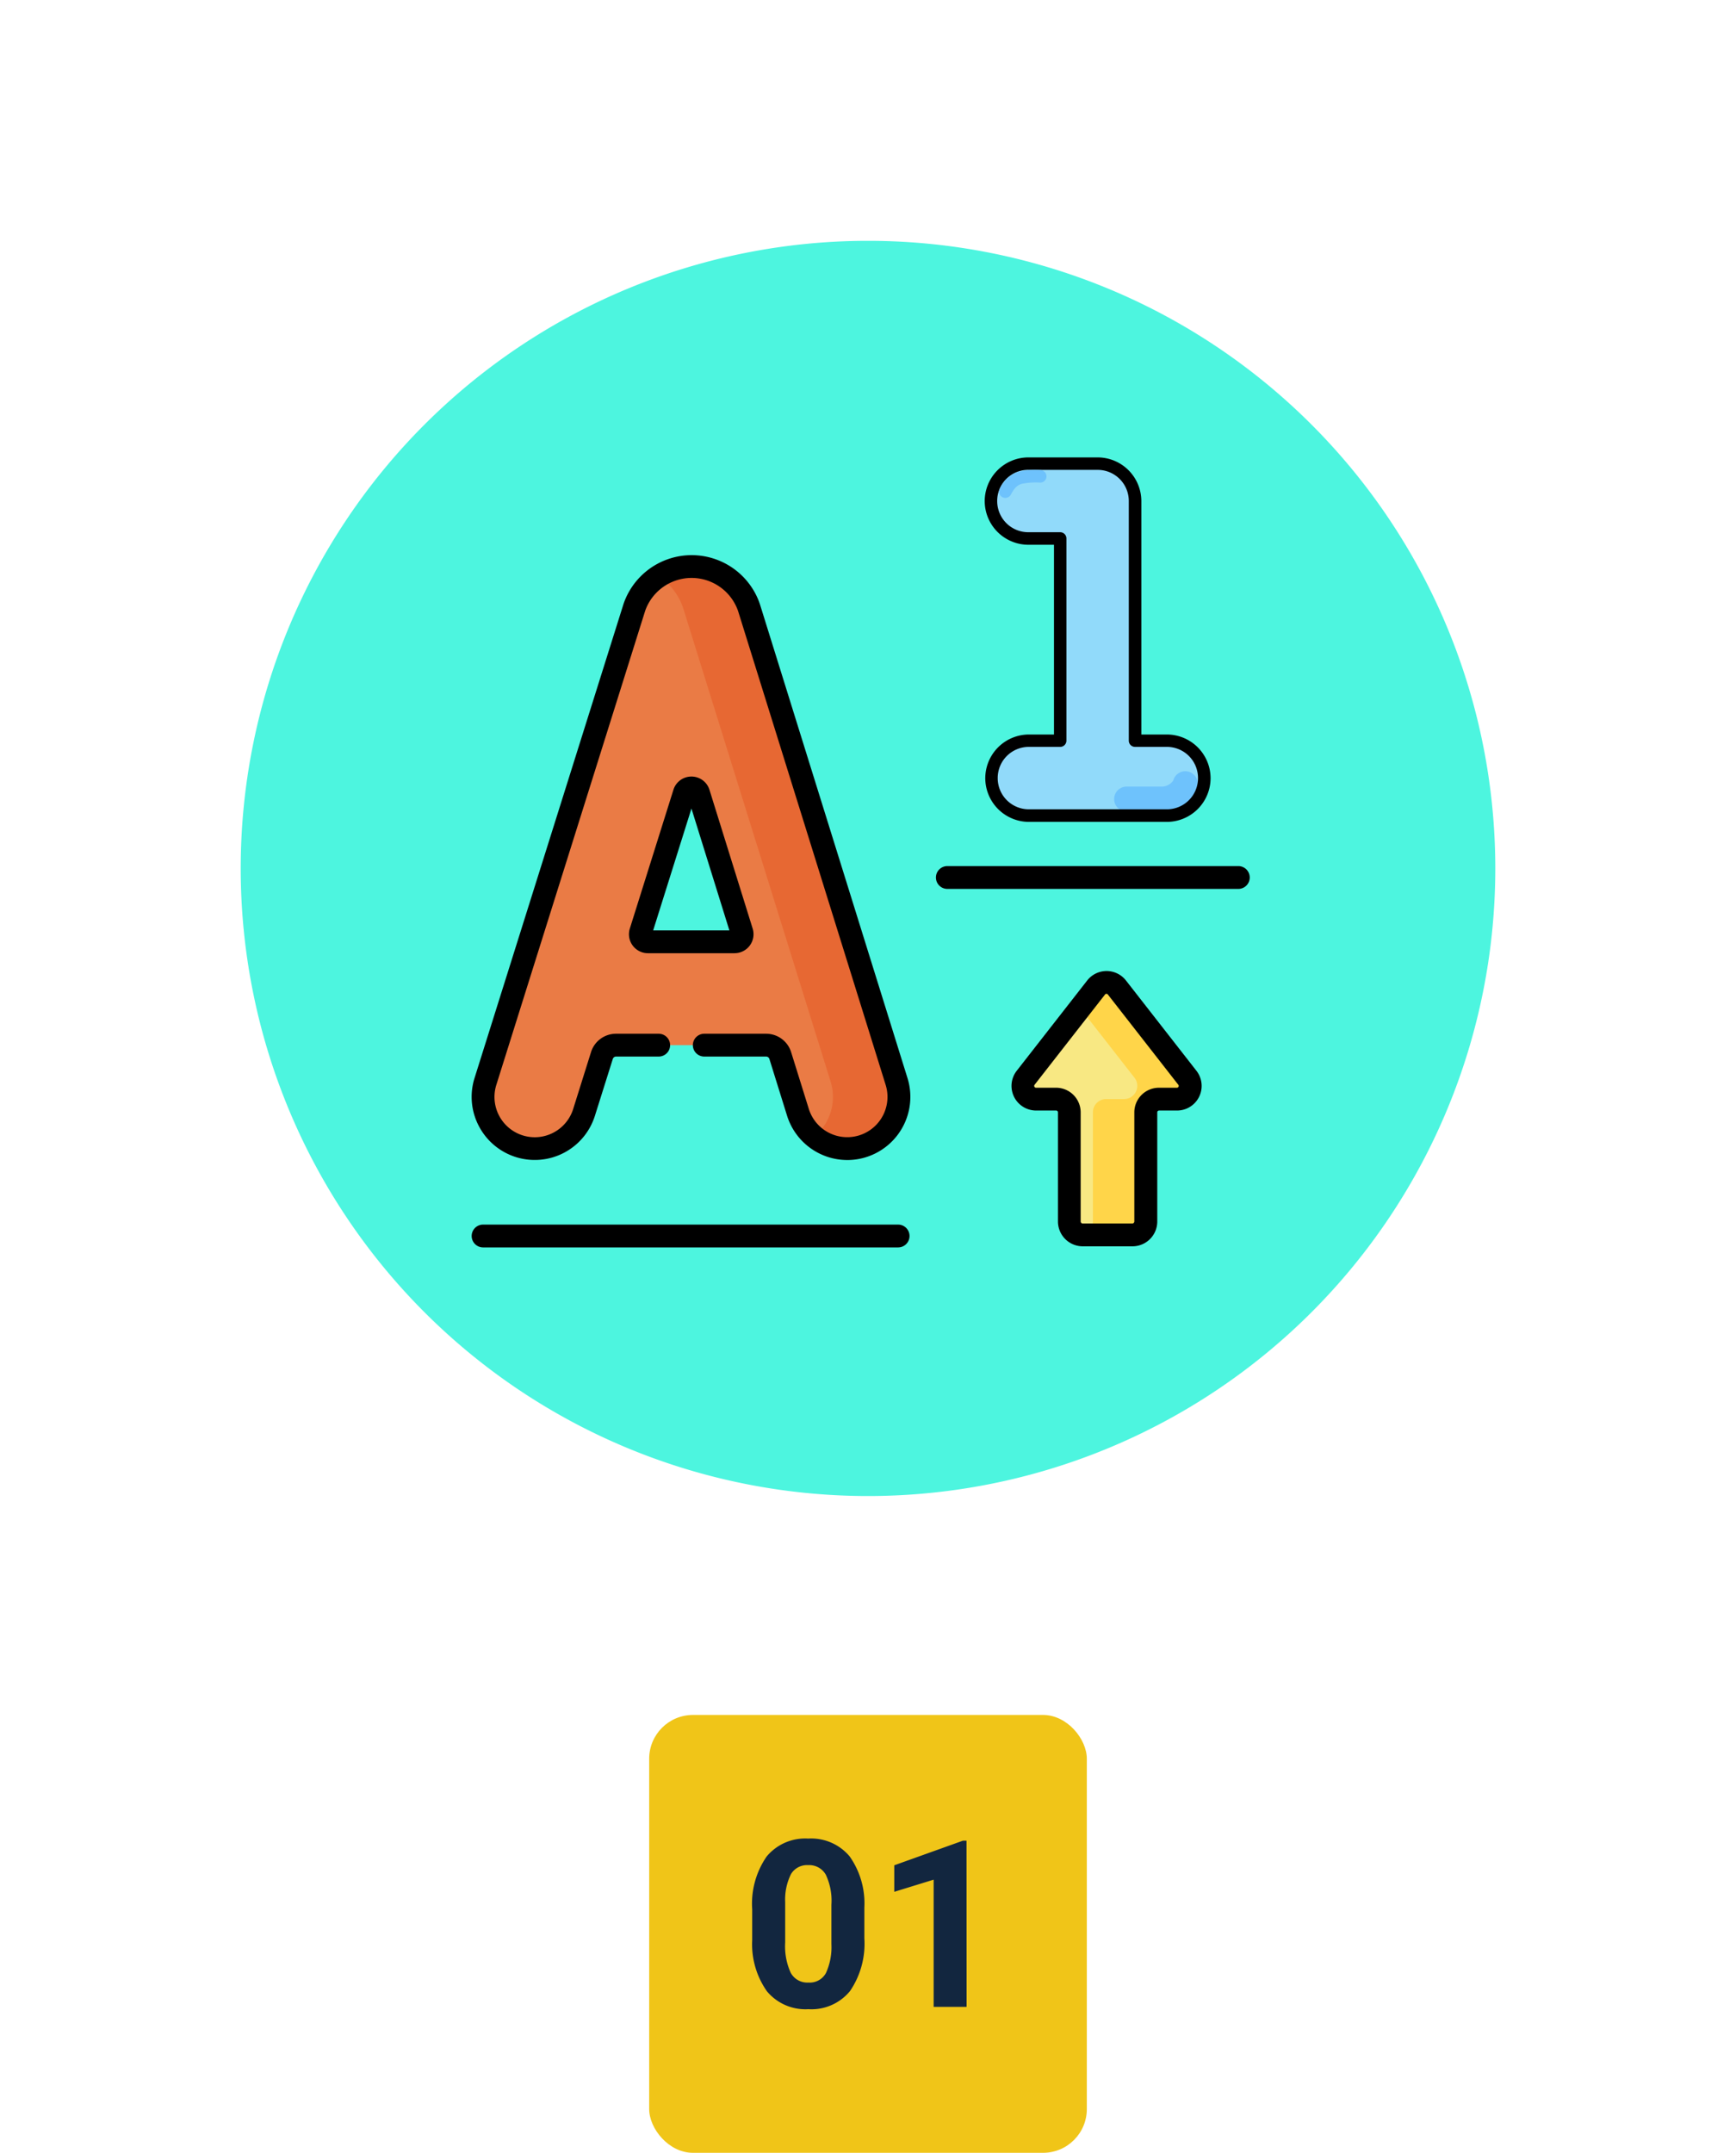 <svg xmlns="http://www.w3.org/2000/svg" xmlns:xlink="http://www.w3.org/1999/xlink" width="119" height="147.5" viewBox="0 0 119 147.5">
  <defs>
    <filter id="Trazado_836181" x="0" y="0" width="119" height="119" filterUnits="userSpaceOnUse">
      <feOffset input="SourceAlpha"/>
      <feGaussianBlur stdDeviation="5.5" result="blur"/>
      <feFlood flood-color="#fff" flood-opacity="0.659"/>
      <feComposite operator="in" in2="blur"/>
      <feComposite in="SourceGraphic"/>
    </filter>
  </defs>
  <g id="Grupo_1105945" data-name="Grupo 1105945" transform="translate(-793.5 -741.5)">
    <g id="Grupo_1105247" data-name="Grupo 1105247" transform="translate(810 758)">
      <g transform="matrix(1, 0, 0, 1, -16.5, -16.5)" filter="url(#Trazado_836181)">
        <path id="Trazado_836181-2" data-name="Trazado 836181" d="M43,0A43,43,0,1,1,0,43,43,43,0,0,1,43,0Z" transform="translate(16.5 16.5)" fill="#4df5df"/>
      </g>
      <g id="vertical_4598303" transform="translate(15.832 10.294)">
        <g id="Grupo_1105255" data-name="Grupo 1105255" transform="translate(37.779 40.517)">
          <path id="Trazado_890705" data-name="Trazado 890705" d="M371.1,347.356v-7.477a.905.905,0,0,1,.905-.905h1.231a.905.905,0,0,0,.713-1.462l-4.83-6.186a.905.905,0,0,0-1.427,0l-4.83,6.186a.905.905,0,0,0,.713,1.462h1.374a.905.905,0,0,1,.905.905v7.477a.92.92,0,0,0,.92.92h3.4A.92.92,0,0,0,371.1,347.356Z" transform="translate(-362.665 -330.978)" fill="#f8e883"/>
        </g>
        <g id="Grupo_1105256" data-name="Grupo 1105256" transform="translate(41.706 40.517)">
          <path id="Trazado_890706" data-name="Trazado 890706" d="M407.711,337.512l-4.83-6.186a.905.905,0,0,0-1.427,0l-1.1,1.4,3.733,4.781a.905.905,0,0,1-.713,1.462h-1.231a.905.905,0,0,0-.905.905v7.477a.92.92,0,0,1-.812.913.95.95,0,0,0,.108.007h3.4a.92.92,0,0,0,.92-.92v-7.477a.905.905,0,0,1,.905-.9H407A.905.905,0,0,0,407.711,337.512Z" transform="translate(-400.358 -330.978)" fill="#ffd549"/>
        </g>
        <g id="Grupo_1105257" data-name="Grupo 1105257" transform="translate(0.783 12.023)">
          <path id="Trazado_890707" data-name="Trazado 890707" d="M35.855,92.734,25.76,60.318q-.047-.15-.106-.294a4.141,4.141,0,0,0-3.843-2.574h0a4.141,4.141,0,0,0-3.842,2.582q-.056.137-.1.279L7.676,92.725a3.541,3.541,0,1,0,6.756,2.123l1.224-3.895a1.018,1.018,0,0,1,.971-.713H26.913a1.018,1.018,0,0,1,.972.715l1.21,3.884a3.541,3.541,0,1,0,6.761-2.106ZM18.315,82.491l2.99-9.513a.514.514,0,0,1,.981,0l2.963,9.513a.514.514,0,0,1-.491.667H18.805A.514.514,0,0,1,18.315,82.491Z" transform="translate(-7.512 -57.449)" fill="#ea7b45"/>
        </g>
        <g id="Grupo_1105258" data-name="Grupo 1105258" transform="translate(12.819 12.023)">
          <path id="Trazado_890708" data-name="Trazado 890708" d="M139.363,92.734l-10.1-32.416q-.047-.15-.106-.294a4.141,4.141,0,0,0-3.843-2.574h0a4.148,4.148,0,0,0-2.258.669,4.147,4.147,0,0,1,1.58,1.906q.06.145.106.294l10.1,32.416a3.541,3.541,0,0,1-1.117,3.776,3.54,3.54,0,0,0,5.643-3.776Z" transform="translate(-123.056 -57.449)" fill="#e76833"/>
        </g>
        <g id="Grupo_1105261" data-name="Grupo 1105261" transform="translate(36.998 39.736)">
          <path id="Trazado_890711" data-name="Trazado 890711" d="M363.454,342.339h-3.4a1.7,1.7,0,0,1-1.7-1.7V333.16a.124.124,0,0,0-.124-.124h-1.374a1.686,1.686,0,0,1-1.329-2.724l4.83-6.186a1.686,1.686,0,0,1,2.658,0l4.83,6.186a1.686,1.686,0,0,1-1.329,2.724h-1.231a.124.124,0,0,0-.124.124v7.477A1.7,1.7,0,0,1,363.454,342.339Zm-1.774-17.3a.119.119,0,0,0-.1.048l-4.83,6.186a.124.124,0,0,0,.1.2h1.374a1.688,1.688,0,0,1,1.686,1.686v7.477a.139.139,0,0,0,.139.139h3.4a.139.139,0,0,0,.139-.139V333.16a1.688,1.688,0,0,1,1.686-1.686h1.231a.124.124,0,0,0,.1-.2l-4.83-6.186A.119.119,0,0,0,361.681,325.041Z" transform="translate(-355.162 -323.478)"/>
        </g>
        <g id="Grupo_1105262" data-name="Grupo 1105262" transform="translate(0 11.242)">
          <path id="Trazado_890712" data-name="Trazado 890712" d="M25.74,91.392a4.329,4.329,0,0,1-4.121-3.039l-1.21-3.884a.236.236,0,0,0-.226-.166H15.944a.781.781,0,0,1,0-1.563h4.239A1.791,1.791,0,0,1,21.9,84.005l1.21,3.883a2.759,2.759,0,1,0,5.269-1.641l-10.1-32.416c-.024-.078-.052-.155-.083-.229a3.374,3.374,0,0,0-6.244.006c-.029.071-.055.144-.078.217L1.692,86.24A2.759,2.759,0,1,0,6.957,87.9L8.181,84A1.792,1.792,0,0,1,9.9,82.74h2.921a.781.781,0,0,1,0,1.563H9.9a.236.236,0,0,0-.226.166L8.447,88.364a4.322,4.322,0,0,1-7.955.7,4.294,4.294,0,0,1-.291-3.3L10.389,53.357c.036-.114.077-.229.123-.34a4.937,4.937,0,0,1,9.135-.009c.048.117.092.238.13.36l10.1,32.416a4.328,4.328,0,0,1-4.132,5.609ZM18.029,77.222H12.076a1.3,1.3,0,0,1-1.236-1.684l2.99-9.513a1.29,1.29,0,0,1,1.236-.907h0a1.29,1.29,0,0,1,1.235.91l2.963,9.513a1.3,1.3,0,0,1-1.236,1.68Zm-6.443-1.449h0Zm.855-.113h5.225l-2.6-8.35Z" transform="translate(0 -49.949)"/>
        </g>
        <g id="Grupo_1105263" data-name="Grupo 1105263" transform="translate(31.825 32.546)">
          <path id="Trazado_890713" data-name="Trazado 890713" d="M326.237,256.019H306.289a.781.781,0,1,1,0-1.563h19.948a.781.781,0,1,1,0,1.563Z" transform="translate(-305.508 -254.456)"/>
        </g>
        <g id="Grupo_1105264" data-name="Grupo 1105264" transform="translate(0.001 57.109)">
          <path id="Trazado_890714" data-name="Trazado 890714" d="M29.243,491.82H.792a.781.781,0,0,1,0-1.563H29.243a.781.781,0,1,1,0,1.563Z" transform="translate(-0.011 -490.257)"/>
        </g>
        <g id="g1049" transform="translate(35.168 4.541)">
          <path id="path950" d="M160.816-23.7a2.565,2.565,0,0,0-2.565,2.565,2.565,2.565,0,0,0,2.565,2.565H163V-4.722h-2.18a2.565,2.565,0,0,0-2.565,2.565A2.565,2.565,0,0,0,160.816.409h9.491a2.565,2.565,0,0,0,2.565-2.565,2.565,2.565,0,0,0-2.565-2.565h-2.18V-21.139a2.565,2.565,0,0,0-2.565-2.565Z" transform="translate(-157.823 24.132)" fill="#91dafa"/>
          <path id="path1035" d="M200.659,69.975a.855.855,0,0,0-.825.634.959.959,0,0,1-.758.417h-2.44a.855.855,0,0,0,0,1.71h2.44a2.389,2.389,0,0,0,2.41-1.684.856.856,0,0,0-.827-1.077Z" transform="translate(-186.909 -48.468)" fill="#6ec2fc"/>
          <path id="path1039" d="M159.344-25.6a3,3,0,0,0-2.993,2.993,3,3,0,0,0,2.993,2.993H161.1v13h-1.759a3,3,0,0,0-2.951,2.993,3,3,0,0,0,2.951,2.993h9.5a3,3,0,0,0,2.993-2.993,3,3,0,0,0-2.993-2.993h-1.753v-15.99A3,3,0,0,0,164.09-25.6h-4.746Zm0,.855h4.746a2.131,2.131,0,0,1,2.138,2.138V-6.194a.428.428,0,0,0,.427.428h2.18a2.131,2.131,0,0,1,2.138,2.138,2.131,2.131,0,0,1-2.138,2.138H159.35a2.132,2.132,0,0,1-2.108-2.138,2.132,2.132,0,0,1,2.108-2.138h2.174a.428.428,0,0,0,.428-.427V-20.046a.428.428,0,0,0-.427-.428h-2.18a2.131,2.131,0,0,1-2.138-2.138A2.131,2.131,0,0,1,159.344-24.749Z" transform="translate(-156.351 25.604)"/>
          <path id="path1043" d="M163.555-21.726a4.825,4.825,0,0,0-1.555.134,2.219,2.219,0,0,0-1.212,1.141.428.428,0,0,0,.172.58.428.428,0,0,0,.579-.172c.268-.5.463-.647.731-.737a4.75,4.75,0,0,1,1.285-.09.428.428,0,0,0,.428-.428A.428.428,0,0,0,163.555-21.726Z" transform="translate(-159.749 22.6)" fill="#6ec2fc"/>
        </g>
      </g>
    </g>
    <rect id="Rectángulo_405323" data-name="Rectángulo 405323" width="30" height="30" rx="3" transform="translate(838 859)" fill="#f0c518"/>
    <path id="Trazado_891246" data-name="Trazado 891246" d="M8.75,10.3a5.762,5.762,0,0,1-.977,3.609,3.409,3.409,0,0,1-2.859,1.25A3.433,3.433,0,0,1,2.07,13.93a5.594,5.594,0,0,1-1.008-3.516V8.32A5.687,5.687,0,0,1,2.051,4.7,3.434,3.434,0,0,1,4.9,3.469,3.437,3.437,0,0,1,7.742,4.691,5.576,5.576,0,0,1,8.75,8.2Zm-2.258-2.3a4.165,4.165,0,0,0-.387-2.061A1.307,1.307,0,0,0,4.9,5.289,1.284,1.284,0,0,0,3.723,5.9a3.9,3.9,0,0,0-.4,1.92v2.768A4.372,4.372,0,0,0,3.7,12.659a1.29,1.29,0,0,0,1.215.676,1.268,1.268,0,0,0,1.2-.649A4.268,4.268,0,0,0,6.492,10.7ZM15.758,15H13.5V6.285l-2.7.832V5.3l4.711-1.687h.242Z" transform="translate(844 864)" fill="#12263f"/>
  </g>
</svg>
